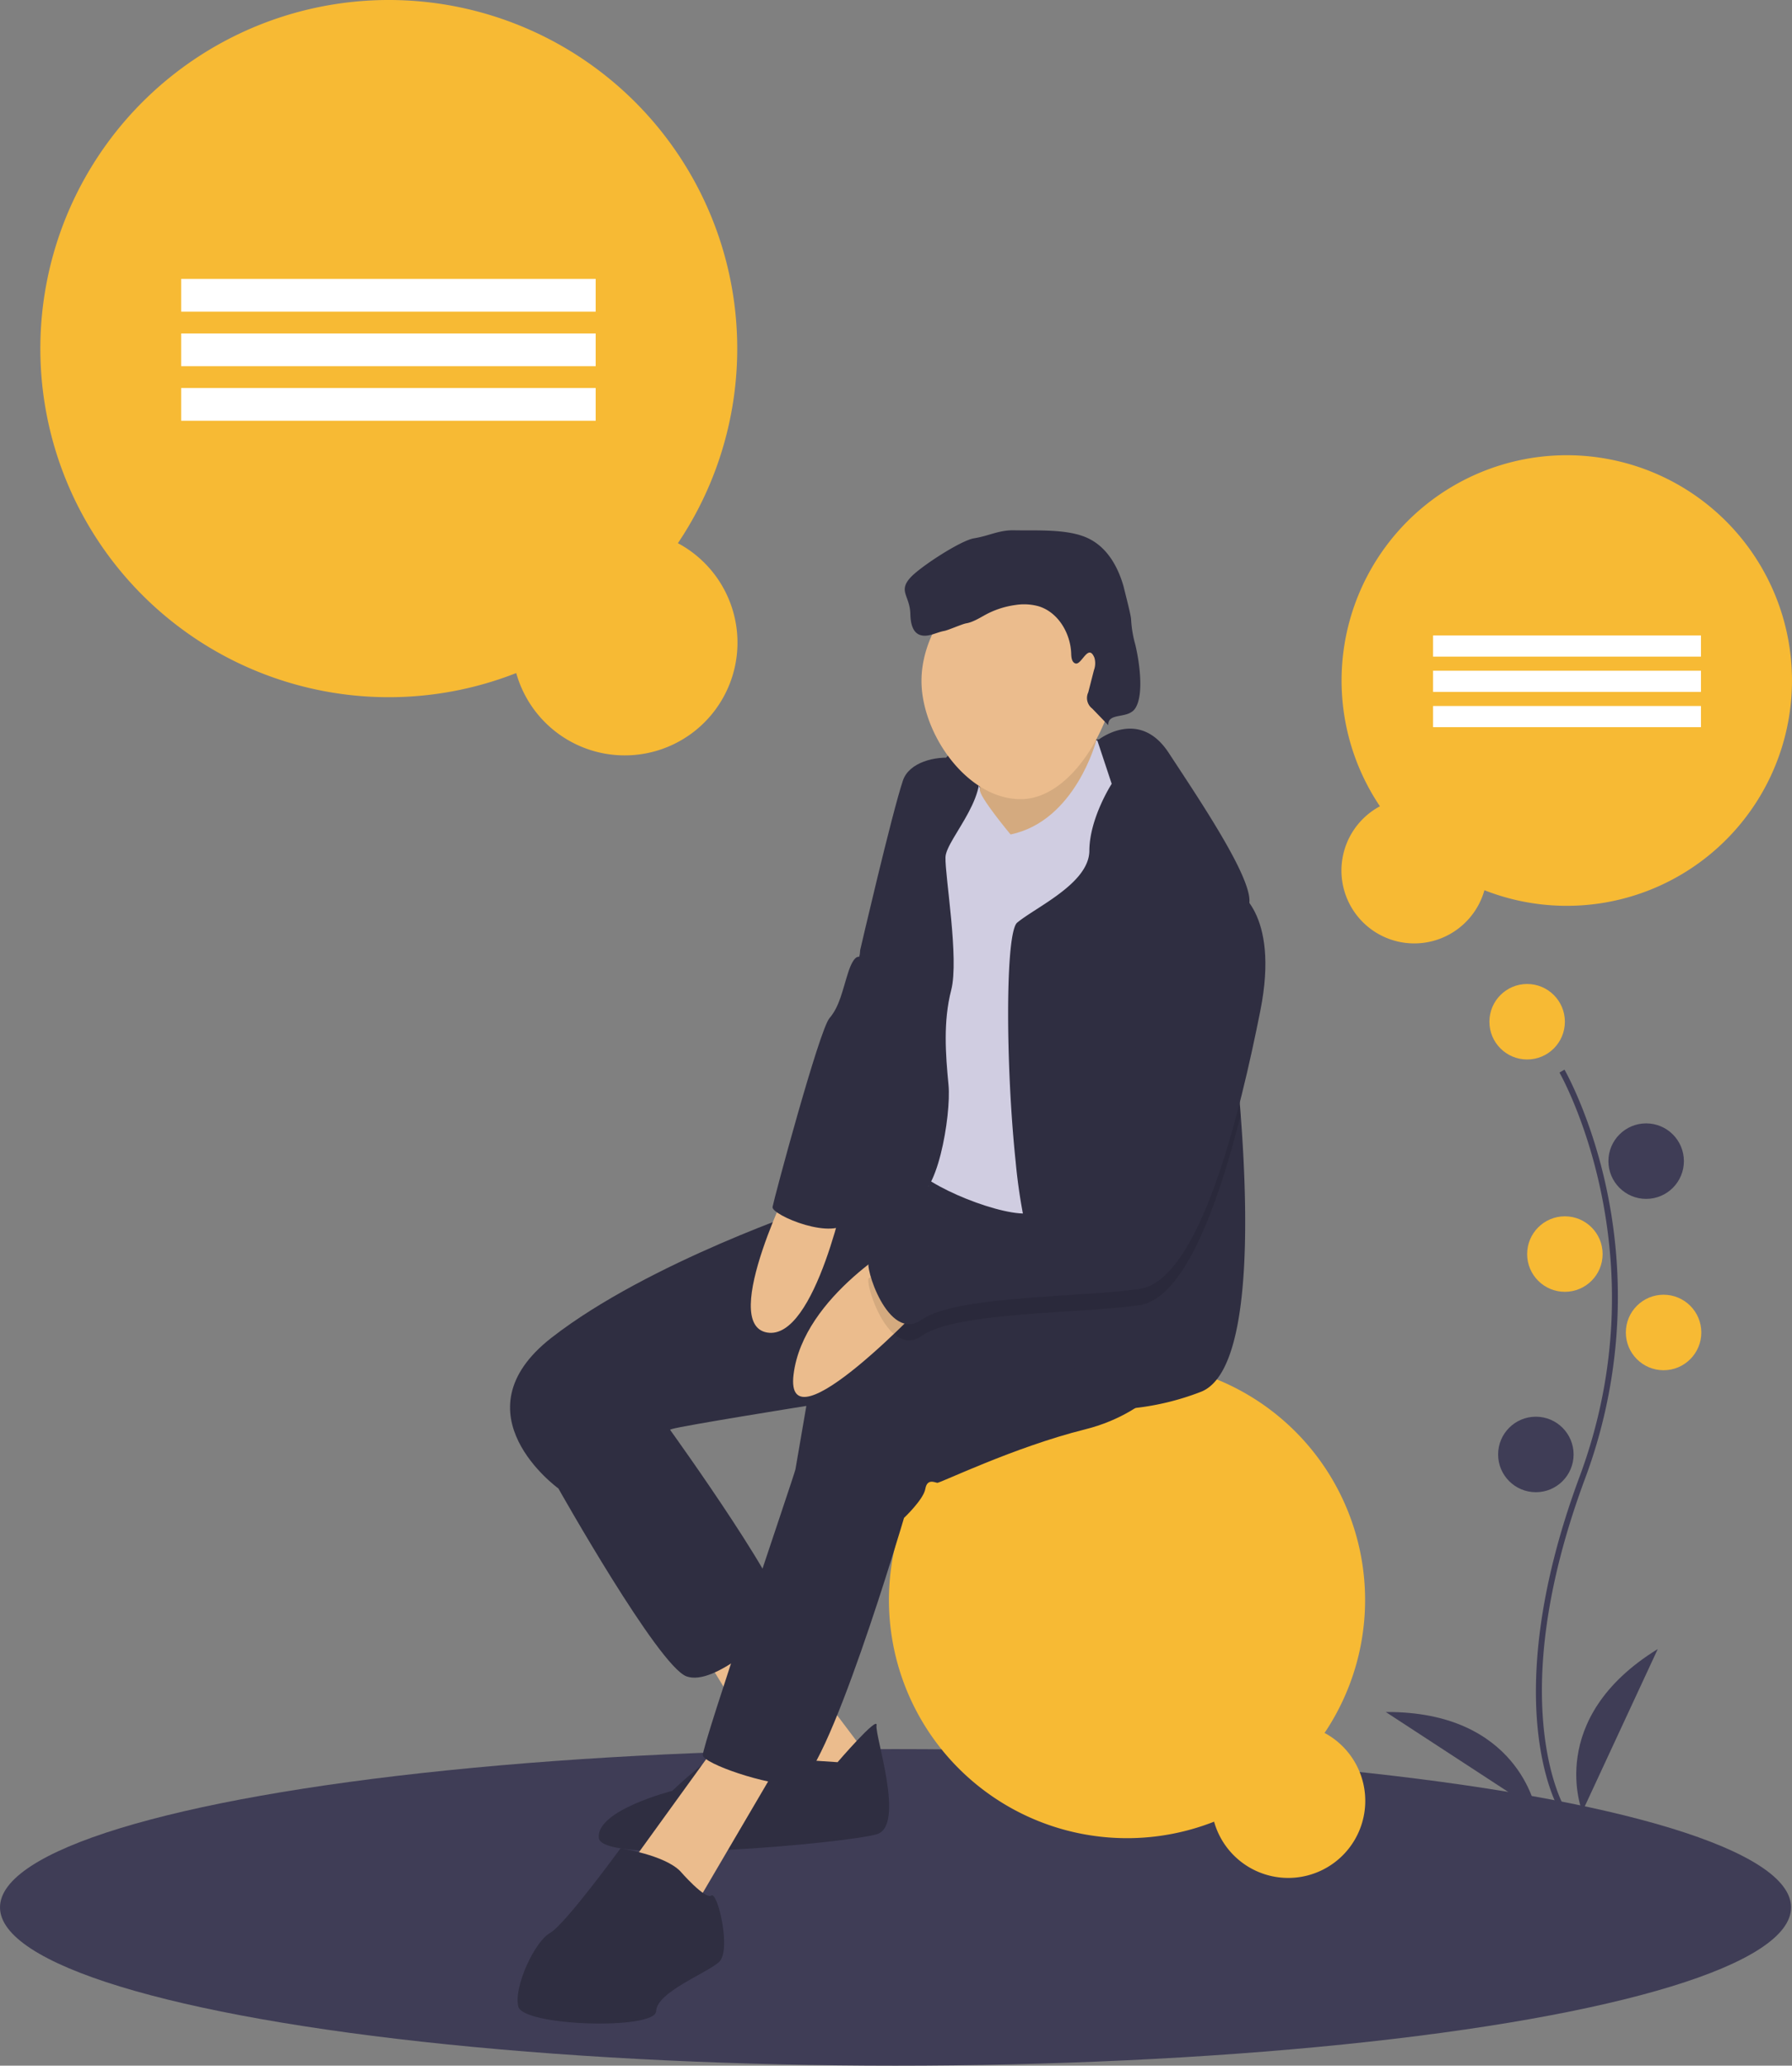 <svg xmlns="http://www.w3.org/2000/svg" width="836.463" height="963.778" viewBox="0 0 836.463 963.778">
  <rect x="0" y="0" width="836.463" height="963.778" fill="#808080" stroke="none"/>
  <defs>
    <style>
      .cls-1 {
        fill: #3f3d56;
      }

      .cls-2 {
        fill: #f7ba34;
      }

      .cls-3 {
        fill: #fff;
      }

      .cls-4 {
        fill: #2f2e41;
      }

      .cls-5 {
        fill: #ebbc8d;
      }

      .cls-6 {
        opacity: 0.1;
      }

      .cls-7 {
        fill: #d0cde1;
      }
    </style>
  </defs>
  <g id="think" transform="translate(-91.601 -46.441)">
    <ellipse id="Ellipse_30" data-name="Ellipse 30" class="cls-1" cx="418.019" cy="73.848" rx="418.019" ry="73.848" transform="translate(91.601 862.523)"/>
    <path id="Path_201" data-name="Path 201" class="cls-2" d="M192.875,350.554a105.121,105.121,0,1,1,48.774,39.161,34,34,0,1,1-48.774-39.161Z" transform="translate(542.841 72.08)"/>
    <rect id="Rectangle_24" data-name="Rectangle 24" class="cls-3" width="125.048" height="9.872" transform="translate(760.522 342.933)"/>
    <rect id="Rectangle_25" data-name="Rectangle 25" class="cls-3" width="125.048" height="9.872" transform="translate(760.522 359.387)"/>
    <rect id="Rectangle_26" data-name="Rectangle 26" class="cls-3" width="125.048" height="9.872" transform="translate(760.522 375.841)"/>
    <path id="Path_202" data-name="Path 202" class="cls-2" d="M1028.8,330.917a162.648,162.648,0,1,0-75.465,60.592,52.612,52.612,0,1,0,75.465-60.592Z" transform="translate(-620.77 -31.041)"/>
    <rect id="Rectangle_27" data-name="Rectangle 27" class="cls-3" width="193.479" height="15.275" transform="translate(176.166 176.561)"/>
    <rect id="Rectangle_28" data-name="Rectangle 28" class="cls-3" width="193.479" height="15.275" transform="translate(176.166 202.018)"/>
    <rect id="Rectangle_29" data-name="Rectangle 29" class="cls-3" width="193.479" height="15.275" transform="translate(176.166 227.476)"/>
    <path id="Path_203" data-name="Path 203" class="cls-2" d="M690.527,753.831a111.128,111.128,0,1,0-51.561,41.4,35.947,35.947,0,1,0,51.561-41.4Z" transform="translate(19.345 101.154)"/>
    <path id="Path_204" data-name="Path 204" class="cls-4" d="M642.988,366.381s-57.38,1.56-66.856,5.008-13.714,28.1-13.714,28.1l44.552,14,33.322-1.888,25.078,1.772-14-36.674Z" transform="translate(-38.431 25.079)"/>
    <path id="Path_205" data-name="Path 205" class="cls-5" d="M633.727,352.486s-3.775,14.581,4.6,24.905S602.311,424.5,602.311,424.5l-23.422-4.026s5.162-44.8-1.772-56.147S633.727,352.486,633.727,352.486Z" transform="translate(-31.646 20.147)"/>
    <path id="Path_206" data-name="Path 206" class="cls-6" d="M633.727,352.486s-3.775,14.581,4.6,24.905S602.311,424.5,602.311,424.5l-23.422-4.026s5.162-44.8-1.772-56.147S633.727,352.486,633.727,352.486Z" transform="translate(-31.646 20.147)"/>
    <path id="Path_207" data-name="Path 207" class="cls-5" d="M515.21,590.132l51.679,68.532L531.62,679.255l-48.539-79.416Z" transform="translate(-68.895 208.811)"/>
    <path id="Path_208" data-name="Path 208" class="cls-4" d="M762.686,723.224s19.03-22.112,18.183-17.181,13.541,46.747.154,50.792-128.184,14.773-129.764,1.81,34.247-22.035,34.247-22.035,21.284-20.455,26-18.375S762.686,723.224,762.686,723.224Z" transform="translate(-280.123 145.407)"/>
    <path id="Path_209" data-name="Path 209" class="cls-5" d="M585.1,639.823l-41.277,70.322L512.663,692.1l41.623-57.573Z" transform="translate(-127.196 224.571)"/>
    <path id="Path_210" data-name="Path 210" class="cls-4" d="M727.874,593.213l12.25,17.335s58.4,81.11,52.2,87.659-32.032,31.3-45.168,26.5-59.806-87.7-59.806-87.7l12.173-48.673Z" transform="translate(-335.126 103.876)"/>
    <path id="Path_211" data-name="Path 211" class="cls-4" d="M862.468,604.59s-13.078,24.4-46.227,32.667S748.46,662.412,747.227,662.2s-4.719-2.08-5.567,2.851-9.939,13.522-9.939,13.522S695.105,803,681.121,803.135,638.4,793.254,637.8,789.344,680.621,658.367,681.045,655.9l5.085-29.586s-57.418,9.168-62.773,10.786-52.988,27.7-52.988,27.7-48.558-35-3.139-70.342,123.485-61.27,123.485-61.27l28.006-7.878,24.408-1.457,3.594-13.782,57.807,3.335L864.857,539Z" transform="translate(-218.147 76.09)"/>
    <path id="Path_212" data-name="Path 212" class="cls-7" d="M649,367.627l-5.416-.931s-9.782,37.662-40.041,43.884c0,0-14.931-17.887-14.294-20.9s-11.825-19.12-18.451-10.106,1.617,167.805-3.949,170.656-17.509,5.875-7.9,16.411,47.787,24.713,56.243,19.82,25.733-46.343,33.207-60.288,19.435-61.386,19.435-61.386,15.274-51.948,5.875-63.717S649,367.627,649,367.627Z" transform="translate(-40.239 25.191)"/>
    <path id="Path_213" data-name="Path 213" class="cls-4" d="M530.586,564.551a256.89,256.89,0,0,0,5.158,32.883c2.208,8.818,4.78,14.143,7.714,13.916,7.487-.56,10.891,10.422,12.645,23.082,1.876,13.432,1.876,28.754,2.9,34.169,1.361,7.155,10.074,12.615,27.483,11.012a122.845,122.845,0,0,0,30.282-7.427c23.505-8.546,22.81-77.852,18.877-129.28-2.4-31.522-6.02-56.344-6.02-56.344s7.139-21.3,9.423-35.893a47.71,47.71,0,0,0,.681-8.062c-.348-12.751-23.626-47.207-37.693-68.671s-33.292-5.717-33.292-5.717l6.686,20.178S565.073,404.385,565,419.6s-24.806,26.2-33.685,33.564C525.731,457.793,525.868,519.581,530.586,564.551Z" transform="translate(35.084 23.755)"/>
    <path id="Path_214" data-name="Path 214" class="cls-4" d="M686.142,372.081s-1.623,1.918-9.053.982c-8.911-1.122-21.163,1.961-24.009,10.468-5.22,15.6-19.936,79.068-19.936,79.068s-6.125,72.558-8.88,88.583-1.387,30.221-4.1,38.638,26.812-15.7,37.695-12.558,17.875-37.54,16.507-51.736-2.523-29.624,1.252-44.2-2.918-53.171-2.668-62.012S696.944,388.187,686.142,372.081Z" transform="translate(-140.024 27.103)"/>
    <path id="Path_225" data-name="Path 225" class="cls-5" d="M45.029,0A45.029,45.029,0,0,1,90.058,45.029c0,24.869-20.16,62.687-45.029,62.687s-46.3-30.358-46.3-55.227S20.16,0,45.029,0Z" transform="translate(522.999 311.597)"/>
    <path id="Path_215" data-name="Path 215" class="cls-5" d="M689.527,538.507s-47.677,26.01-52.24,63.031,63.769-35.846,63.769-35.846Z" transform="translate(-175.271 86.185)"/>
    <path id="Path_216" data-name="Path 216" class="cls-5" d="M710.651,520.242s-14.609,73.638-37.367,69.726S686,516,686,516Z" transform="translate(-223.611 78.197)"/>
    <path id="Path_217" data-name="Path 217" class="cls-4" d="M783.944,758.828s11.653,13.425,14.542,11.384,9.534,25.752,3.544,31.069-29.065,14.041-29.316,22.883-62.137,7.088-64.352-2.177,7.762-30.394,14.773-34.266,32.935-39.5,32.935-39.5S776.374,751.182,783.944,758.828Z" transform="translate(-374.843 160.633)"/>
    <path id="Path_218" data-name="Path 218" class="cls-6" d="M552.511,624.579c11.057-7.8,41.929-9.741,69.337-11.541,12.025-.771,23.384-1.528,32.112-2.753,8.41-1.165,15.973-8.849,22.689-20.3,10.18-17.349,18.408-43.366,24.746-68.474-2.4-31.522-6.02-56.343-6.02-56.343s7.139-21.3,9.423-35.893a19.208,19.208,0,0,0-6.081-5.476c-29.072-12.479-56.828,110.327-60.352,129.6-.061.318-.106.62-.151.877-1.709,9.923-20.178,18.408-36.725,21.766-10.195,2.072-19.679,2.208-24.05-.484-11.48-7.049-46.784,21.161-49.461,21.963C525.3,598.337,536.629,635.818,552.511,624.579Z" transform="translate(-30.66 45.148)"/>
    <path id="Path_219" data-name="Path 219" class="cls-4" d="M692.721,418.221s21.13,9.977,11.846,56.609-27.987,125.912-56.59,129.879S562.417,607.772,546.526,619s-27.216-26.253-24.539-27.062,37.984-29.008,49.463-21.958,58.015-5.258,60.77-21.284S663.175,405.529,692.721,418.221Z" transform="translate(-24.669 43.167)"/>
    <path id="Path_220" data-name="Path 220" class="cls-4" d="M708.038,401.484l-23.222,53.885s-2.338-1.166-5.054,7.251-3.987,15.814-8.745,21.342-25.926,84.384-26.562,88.082,29.237,16.448,35.912,6.173S708.038,401.484,708.038,401.484Z" transform="translate(-192.247 37.541)"/>
    <path id="Path_221" data-name="Path 221" class="cls-4" d="M643,355.892c-1.726-.461-1.979-2.752-2.037-4.537-.31-9.56-6.067-19.37-15.218-22.153a25.584,25.584,0,0,0-10.784-.593,40.848,40.848,0,0,0-14.6,4.872c-2.383,1.34-5.669,3.265-8.373,3.674-1.785.27-8.479,3.234-10.256,3.55-3.909.7-7.631,3.166-11.382,1.865-3.589-1.245-4.383-5.891-4.47-9.689-.2-8.651-5.785-10.592,0-17.028,4.39-4.884,23.154-17.171,29.615-18.343,7.548-1.213,11.831-4.037,19.47-3.748,10.34.184,24.631-.726,33.955,3.748s14.057,14,16.44,22.288c1.561,6.312,3.369,13.238,3.55,15.385a52.981,52.981,0,0,0,1.892,11.624c1.886,7.554,4.336,23.631,0,30.1-3.46,5.092-12.747,1.62-12.547,7.773l-7.5-7.773a6.161,6.161,0,0,1-1.833-7.528l2.656-10.359a9.347,9.347,0,0,0,.23-5.765C648.951,346.217,645.872,356.66,643,355.892Z" transform="translate(-49.349 0.107)"/>
    <path id="Path_222" data-name="Path 222" class="cls-1" d="M841.53,813.084c-.311-.508-7.643-12.751-10.185-38.173-2.332-23.324-.832-62.637,19.556-117.477,38.626-103.89-8.9-187.713-9.387-188.548l2.345-1.36c.123.212,12.387,21.583,19.632,55.615a242.629,242.629,0,0,1-10.049,135.239c-38.559,103.712-9.893,152.808-9.6,153.293Z" transform="translate(-21.992 77.986)"/>
    <circle id="Ellipse_35" data-name="Ellipse 35" class="cls-2" cx="17.615" cy="17.615" r="17.615" transform="translate(786.82 505.541)"/>
    <circle id="Ellipse_36" data-name="Ellipse 36" class="cls-1" cx="17.615" cy="17.615" r="17.615" transform="translate(842.375 570.581)"/>
    <circle id="Ellipse_37" data-name="Ellipse 37" class="cls-2" cx="17.615" cy="17.615" r="17.615" transform="translate(804.435 613.941)"/>
    <circle id="Ellipse_38" data-name="Ellipse 38" class="cls-2" cx="17.615" cy="17.615" r="17.615" transform="translate(850.505 650.527)"/>
    <circle id="Ellipse_39" data-name="Ellipse 39" class="cls-1" cx="17.615" cy="17.615" r="17.615" transform="translate(790.885 707.437)"/>
    <path id="Path_223" data-name="Path 223" class="cls-1" d="M847.238,742.907s-17.615-43.36,35.23-75.88Z" transform="translate(-17.058 148.81)"/>
    <path id="Path_224" data-name="Path 224" class="cls-1" d="M848.869,734.425s-8.017-46.11-70.065-45.715Z" transform="translate(-40.352 156.507)"/>
  </g>
</svg>
